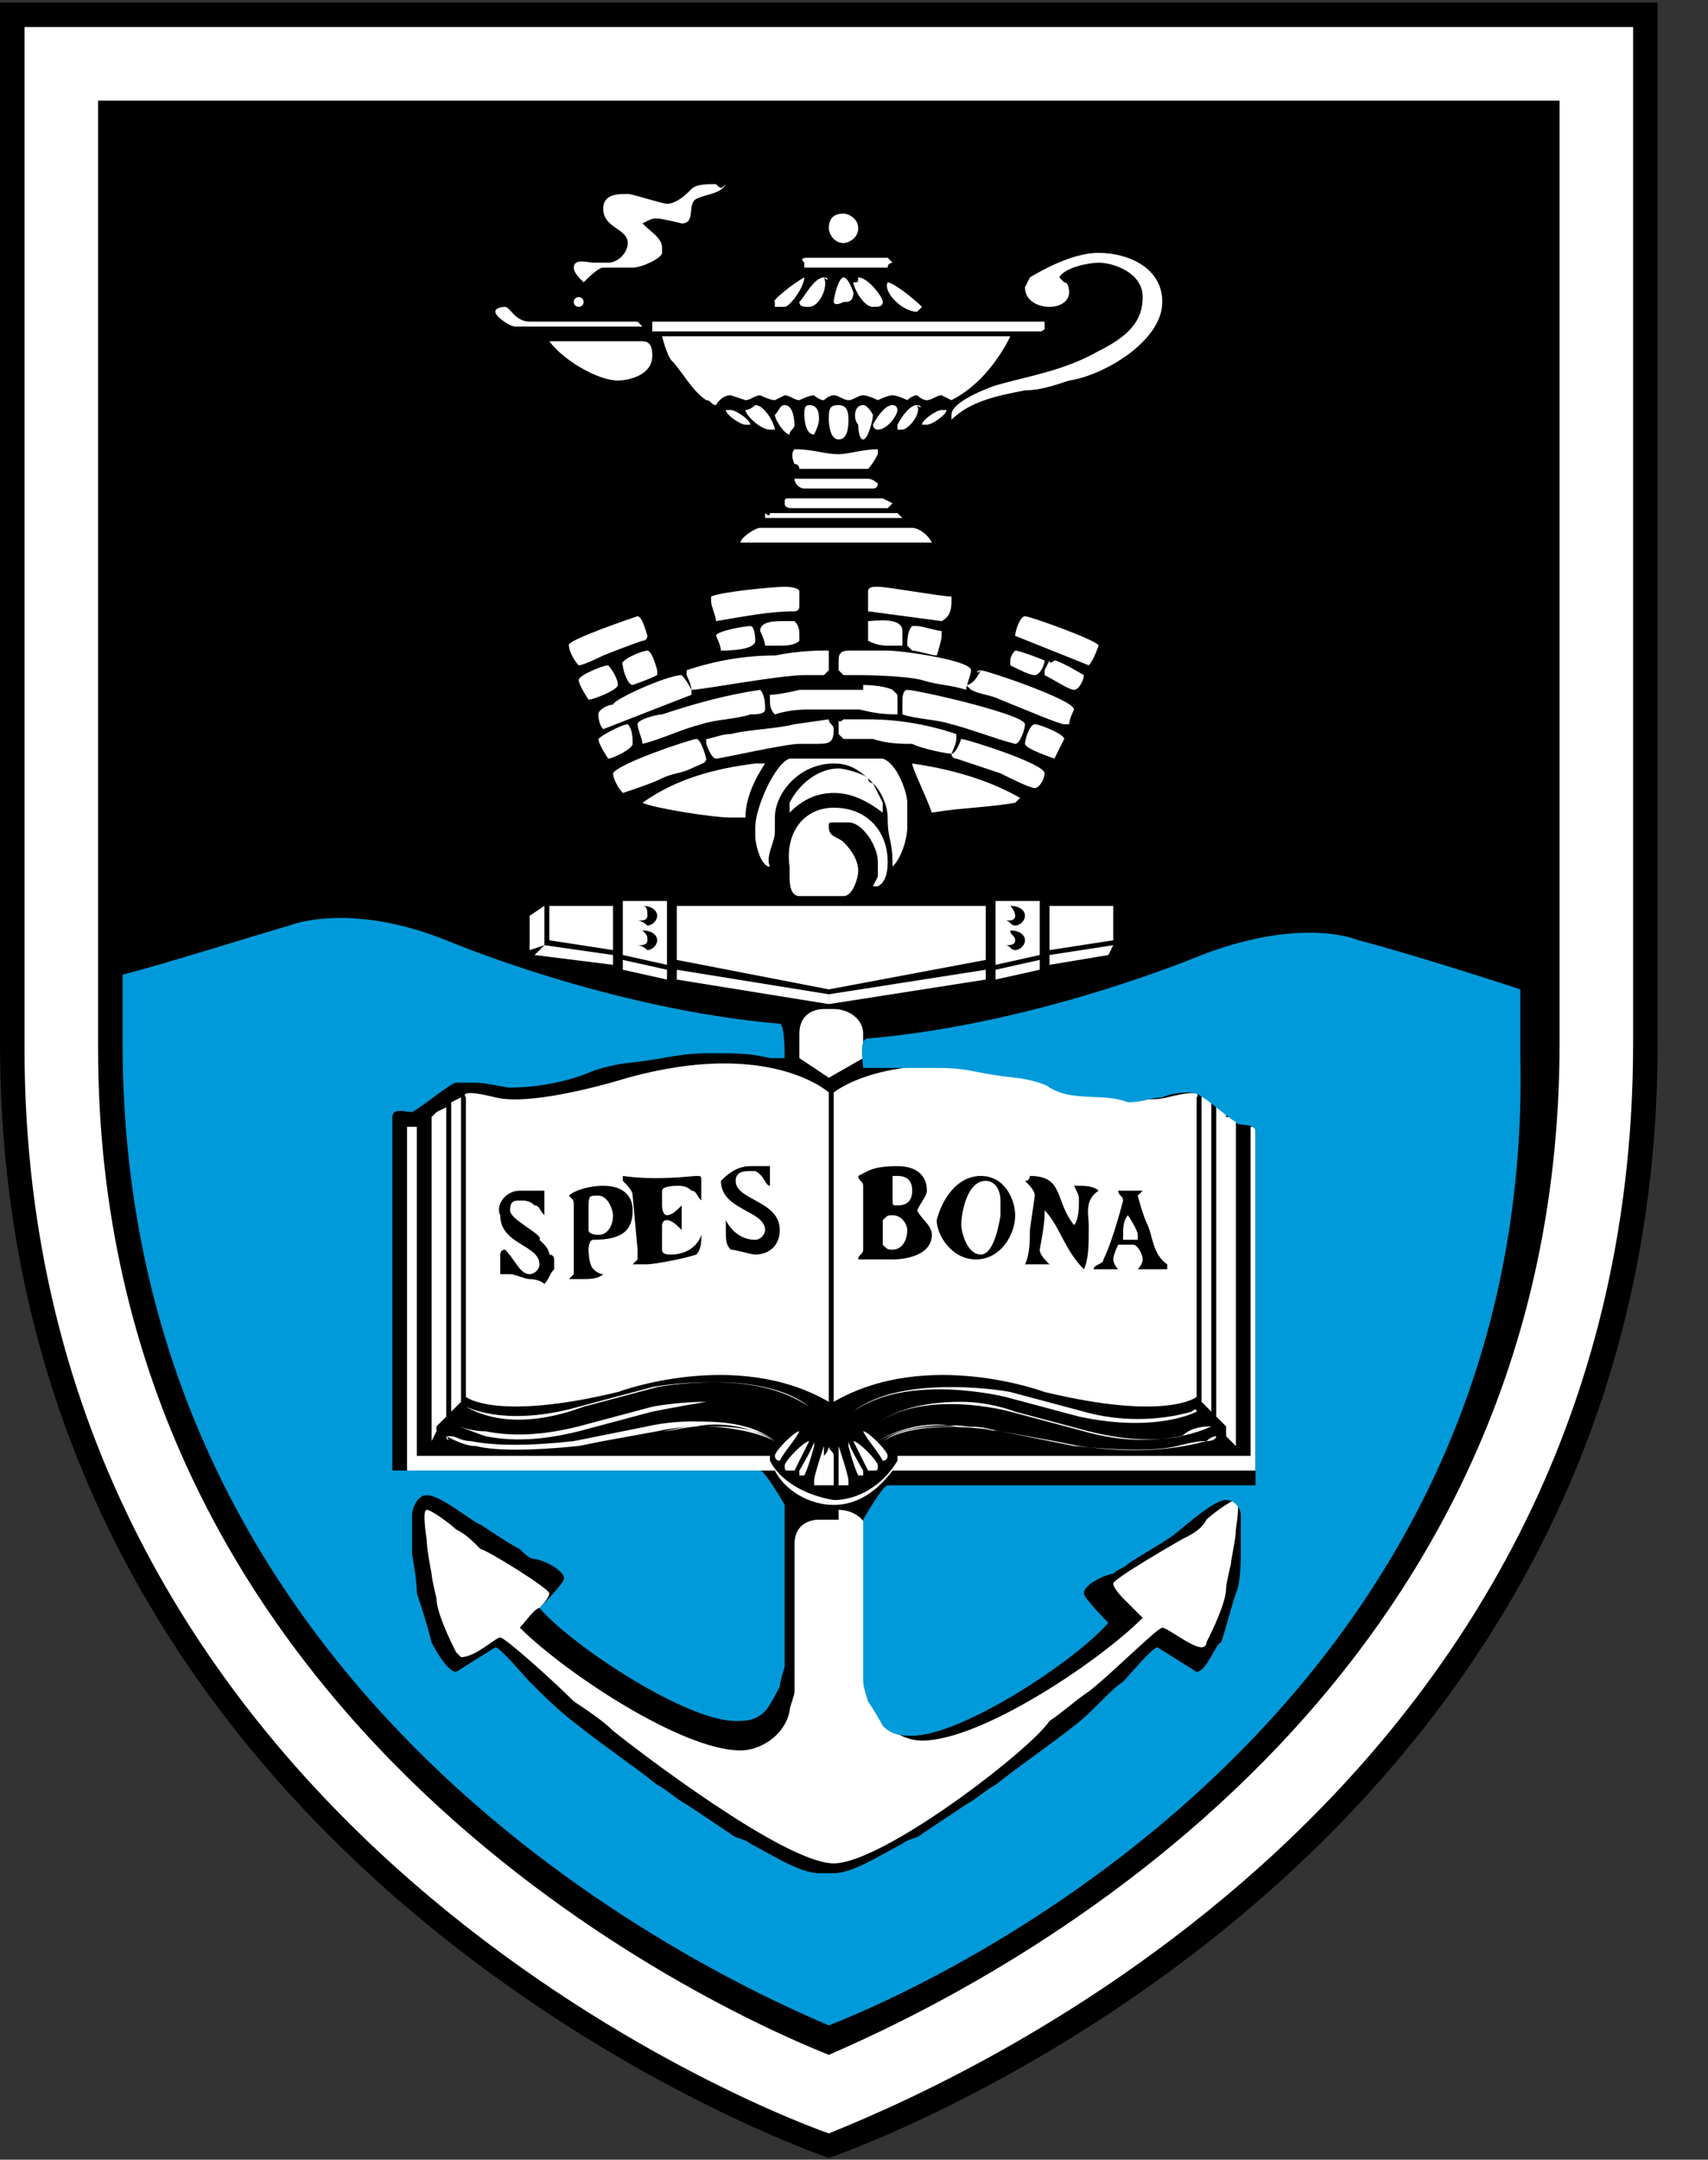 <svg width="352" height="445" xmlns="http://www.w3.org/2000/svg" xmlns:xlink="http://www.w3.org/1999/xlink" xml:space="preserve" overflow="hidden"><rect width="100%" height="100%" fill="#333333" stroke="none"/><defs><clipPath id="clip0"><rect x="0" y="0" width="352" height="445"/></clipPath></defs><g clip-path="url(#clip0)"><path d="M2999.79 310.288 2999.79 277.945 3002.82 277.945C3008.88 277.945 3012.93 278.956 3016.97 281.988 3020 285.02 3023.03 290.074 3023.03 294.117 3023.03 299.17 3021.01 303.213 3016.97 306.245 3013.94 309.277 3009.89 310.288 3002.82 310.288L2999.79 310.288ZM2989.68 318.374 3004.84 318.374C3012.93 318.374 3017.98 316.352 3023.03 312.309 3029.1 307.256 3032.13 300.181 3032.13 293.106 3032.13 277.945 3021.01 267.838 3003.83 267.838L2988.67 267.838 2988.67 318.374ZM2951.27 300.181 2936.11 300.181 2943.19 281.988 2951.27 300.181ZM2955.32 308.267 2959.36 318.374 2970.48 318.374 2948.24 267.838 2941.17 267.838 2918.93 318.374 2930.05 318.374 2935.1 308.267 2955.32 308.267ZM2892.65 318.374 2892.65 276.935 2904.78 276.935 2904.78 268.849 2871.43 268.849 2871.43 276.935 2882.55 276.935 2882.55 318.374 2892.65 318.374ZM2852.22 273.902C2848.18 269.86 2843.13 268.849 2837.06 268.849 2827.97 268.849 2820.89 274.913 2820.89 282.999 2820.89 290.074 2823.92 293.106 2834.03 296.138 2838.07 297.149 2840.1 298.159 2841.11 299.17 2843.13 300.181 2844.14 302.202 2844.14 304.224 2844.14 308.267 2841.11 311.299 2836.05 311.299 2831 311.299 2826.96 309.277 2824.93 304.224L2818.87 310.288C2823.92 316.352 2828.98 319.384 2837.06 319.384 2847.17 319.384 2855.26 312.309 2855.26 303.213 2855.26 295.127 2852.22 292.095 2840.1 288.052 2834.03 286.031 2832.01 284.01 2832.01 281.988 2832.01 278.956 2835.04 276.935 2839.08 276.935 2842.12 276.935 2844.14 277.945 2847.17 280.977L2852.22 273.902ZM2777.43 292.095 2777.43 277.945 2780.46 277.945C2787.54 277.945 2790.57 279.967 2790.57 285.02 2790.57 290.074 2787.54 292.095 2781.47 292.095L2777.43 292.095ZM2777.43 300.181 2783.5 300.181C2794.61 300.181 2800.68 294.117 2800.68 284.01 2800.68 279.967 2798.66 274.913 2795.62 271.881 2792.59 268.849 2788.55 267.838 2781.47 267.838L2766.31 267.838 2766.31 317.363 2776.42 317.363 2776.42 300.181ZM2728.92 300.181 2713.76 300.181 2720.83 281.988 2728.92 300.181ZM2732.96 308.267 2737 318.374 2748.12 318.374 2725.89 267.838 2718.81 267.838 2696.57 318.374 2707.69 318.374 2712.75 308.267 2732.96 308.267ZM2664.23 300.181 2649.07 300.181 2656.15 281.988 2664.23 300.181ZM2667.26 308.267 2671.31 318.374 2682.42 318.374 2660.19 267.838 2652.1 267.838 2629.87 318.374 2640.99 318.374 2646.04 308.267 2667.26 308.267ZM2583.38 290.074 2583.38 268.849 2573.27 268.849 2573.27 318.374 2583.38 318.374 2583.38 297.149 2584.39 296.138 2602.58 318.374 2615.72 318.374 2592.47 292.095 2614.71 268.849 2601.57 268.849 2583.38 290.074ZM2467.14 318.374 2477.25 318.374 2477.25 285.02 2508.58 319.384 2515.66 319.384 2515.66 268.849 2505.55 268.849 2505.55 302.202 2474.22 267.838 2467.14 267.838 2467.14 318.374ZM2429.75 300.181 2414.59 300.181 2421.66 281.988 2429.75 300.181ZM2432.78 308.267 2436.82 318.374 2447.94 318.374 2425.7 267.838 2417.62 267.838 2395.38 318.374 2406.5 318.374 2411.55 308.267 2432.78 308.267ZM2343.84 268.849 2332.72 268.849 2354.95 319.384 2360.01 319.384 2382.24 268.849 2371.13 268.849 2356.98 302.202 2343.84 268.849ZM2275.11 318.374 2275.11 276.935 2287.24 276.935 2287.24 268.849 2253.88 268.849 2253.88 276.935 2265 276.935 2265 318.374 2275.11 318.374ZM2233.67 268.849 2223.56 268.849 2223.56 318.374 2233.67 318.374 2233.67 268.849ZM2200.32 277.945 2200.32 269.86 2172.02 269.86 2172.02 319.384 2200.32 319.384 2200.32 311.299 2182.12 311.299 2182.12 298.159 2200.32 298.159 2200.32 290.074 2182.12 290.074 2182.12 278.956 2200.32 278.956ZM2139.67 318.374 2139.67 276.935 2151.8 276.935 2151.8 268.849 2118.45 268.849 2118.45 276.935 2129.57 276.935 2129.57 318.374 2139.67 318.374ZM2098.23 268.849 2088.13 268.849 2088.13 318.374 2098.23 318.374 2098.23 268.849ZM2064.88 273.902C2060.84 269.86 2055.78 268.849 2049.72 268.849 2040.62 268.849 2033.55 274.913 2033.55 282.999 2033.55 290.074 2036.58 293.106 2046.69 296.138 2050.73 297.149 2052.75 298.159 2053.76 299.17 2055.78 300.181 2056.79 302.202 2056.79 304.224 2056.79 308.267 2053.76 311.299 2048.71 311.299 2043.66 311.299 2039.61 309.277 2037.59 304.224L2031.53 310.288C2036.58 316.352 2041.63 319.384 2049.72 319.384 2059.83 319.384 2067.91 312.309 2067.91 303.213 2067.91 295.127 2064.88 292.095 2052.75 288.052 2046.69 286.031 2044.67 284.01 2044.67 281.988 2044.67 278.956 2047.7 276.935 2051.74 276.935 2054.77 276.935 2056.79 277.945 2059.83 280.977L2064.88 273.902ZM1986.05 292.095 1986.05 276.935 1989.08 276.935C1995.14 276.935 1999.18 279.967 1999.18 284.01 1999.18 289.063 1996.15 292.095 1989.08 292.095L1986.05 292.095ZM1997.16 298.159C2005.25 297.149 2009.29 292.095 2009.29 284.01 2009.29 274.913 2002.22 268.849 1991.1 268.849L1975.94 268.849 1975.94 318.374 1986.05 318.374 1986.05 298.159 1987.06 298.159 2001.21 318.374 2013.33 318.374 1997.16 298.159ZM1952.69 277.945 1952.69 269.86 1924.39 269.86 1924.39 319.384 1952.69 319.384 1952.69 311.299 1934.5 311.299 1934.5 298.159 1952.69 298.159 1952.69 290.074 1934.5 290.074 1934.5 278.956 1952.69 278.956ZM1865.77 268.849 1854.65 268.849 1876.89 319.384 1881.94 319.384 1904.18 268.849 1893.06 268.849 1878.91 302.202 1865.77 268.849ZM1836.46 268.849 1826.35 268.849 1826.35 318.374 1836.46 318.374 1836.46 268.849ZM1752.57 318.374 1762.68 318.374 1762.68 285.02 1794.01 319.384 1801.09 319.384 1801.09 268.849 1790.98 268.849 1790.98 302.202 1759.65 267.838 1752.57 267.838 1752.57 318.374ZM1694.96 268.849 1684.85 268.849 1684.85 299.17C1684.85 305.234 1685.86 309.277 1688.9 312.309 1692.94 316.352 1699 319.384 1706.08 319.384 1713.15 319.384 1719.22 316.352 1723.26 312.309 1726.29 309.277 1727.3 305.234 1727.3 299.17L1727.3 268.849 1717.2 268.849 1717.2 297.149C1717.2 302.202 1717.2 304.224 1715.17 306.245 1713.15 309.277 1710.12 311.299 1706.08 311.299 1702.04 311.299 1699 309.277 1696.98 306.245 1695.97 304.224 1694.96 302.202 1694.96 297.149L1694.96 268.849ZM1635.33 282.999C1629.26 282.999 1624.21 288.052 1624.21 293.106 1624.21 299.17 1629.26 303.213 1635.33 303.213 1641.39 303.213 1646.45 298.159 1646.45 293.106 1646.45 288.052 1641.39 282.999 1635.33 282.999ZM1569.63 300.181 1554.47 300.181 1561.55 281.988 1569.63 300.181ZM1572.66 308.267 1576.71 318.374 1587.83 318.374 1565.59 267.838 1557.5 267.838 1535.27 318.374 1546.39 318.374 1551.44 308.267 1572.66 308.267ZM1496.86 292.095 1496.86 277.945 1499.89 277.945C1506.97 277.945 1510 279.967 1510 285.02 1510 290.074 1506.97 292.095 1500.9 292.095L1496.86 292.095ZM1496.86 300.181 1502.93 300.181C1514.04 300.181 1520.11 294.117 1520.11 284.01 1520.11 279.967 1518.09 274.913 1515.05 271.881 1512.02 268.849 1507.98 267.838 1500.9 267.838L1485.74 267.838 1485.74 317.363 1495.85 317.363 1495.85 300.181ZM1449.36 300.181 1434.2 300.181 1441.27 281.988 1449.36 300.181ZM1452.39 308.267 1456.43 318.374 1467.55 318.374 1445.32 267.838 1437.23 267.838 1414.99 318.374 1426.11 318.374 1431.17 308.267 1452.39 308.267ZM1369.51 290.074 1369.51 268.849 1359.41 268.849 1359.41 318.374 1369.51 318.374 1369.51 297.149 1370.52 296.138 1388.72 318.374 1401.85 318.374 1378.61 292.095 1400.84 268.849 1387.7 268.849 1369.51 290.074ZM1336.16 277.945 1336.16 269.86 1307.86 269.86 1307.86 319.384 1336.16 319.384 1336.16 311.299 1317.97 311.299 1317.97 298.159 1336.16 298.159 1336.16 290.074 1317.97 290.074 1317.97 278.956 1336.16 278.956ZM1283.6 273.902C1279.56 269.86 1274.51 268.849 1268.44 268.849 1259.34 268.849 1252.27 274.913 1252.27 282.999 1252.27 290.074 1255.3 293.106 1265.41 296.138 1269.45 297.149 1271.47 298.159 1272.48 299.17 1274.51 300.181 1275.52 302.202 1275.52 304.224 1275.52 308.267 1272.48 311.299 1267.43 311.299 1262.38 311.299 1258.33 309.277 1256.31 304.224L1250.25 310.288C1255.3 316.352 1260.36 319.384 1268.44 319.384 1278.55 319.384 1286.63 312.309 1286.63 303.213 1286.63 295.127 1283.6 292.095 1271.47 288.052 1265.41 286.031 1263.39 284.01 1263.39 281.988 1263.39 278.956 1266.42 276.935 1270.46 276.935 1273.49 276.935 1275.52 277.945 1278.55 280.977L1283.6 273.902ZM1214.87 300.181 1199.71 300.181 1206.79 281.988 1214.87 300.181ZM1217.91 308.267 1221.95 318.374 1233.07 318.374 1210.83 267.838 1202.74 267.838 1180.51 318.374 1191.63 318.374 1196.68 308.267 1217.91 308.267ZM1140.08 296.138 1140.08 319.384 1150.19 319.384 1150.19 296.138 1168.38 268.849 1156.25 268.849 1145.13 286.031 1134.02 268.849 1121.89 268.849 1140.08 296.138ZM1071.35 268.849 1061.25 268.849 1061.25 318.374 1071.35 318.374 1071.35 268.849ZM1003.64 288.052 1003.64 268.849 993.528 268.849 993.528 318.374 1003.64 318.374 1003.64 296.138 1025.87 296.138 1025.87 318.374 1035.98 318.374 1035.98 268.849 1025.87 268.849 1025.87 288.052 1003.64 288.052ZM962.196 318.374 962.196 276.935 974.325 276.935 974.325 268.849 940.971 268.849 940.971 276.935 952.089 276.935 952.089 318.374 962.196 318.374ZM920.757 268.849 910.65 268.849 910.65 318.374 920.757 318.374 920.757 268.849ZM886.393 273.902C882.35 269.86 877.296 268.849 871.232 268.849 862.136 268.849 855.061 274.913 855.061 282.999 855.061 290.074 858.093 293.106 868.2 296.138 872.243 297.149 874.264 298.159 875.275 299.17 877.296 300.181 878.307 302.202 878.307 304.224 878.307 308.267 875.275 311.299 870.221 311.299 865.168 311.299 861.125 309.277 859.104 304.224L853.039 310.288C858.093 316.352 863.146 319.384 871.232 319.384 881.339 319.384 889.425 312.309 889.425 303.213 889.425 295.127 886.393 292.095 874.264 288.052 868.2 286.031 866.178 284.01 866.178 281.988 866.178 278.956 869.211 276.935 873.253 276.935 876.286 276.935 878.307 277.945 881.339 280.977L886.393 273.902ZM832.825 277.945 832.825 269.86 804.525 269.86 804.525 319.384 832.825 319.384 832.825 311.299 814.632 311.299 814.632 298.159 832.825 298.159 832.825 290.074 814.632 290.074 814.632 278.956 832.825 278.956ZM745.904 268.849 734.786 268.849 757.022 319.384 762.075 319.384 784.311 268.849 773.193 268.849 759.043 302.202 745.904 268.849ZM716.593 268.849 706.486 268.849 706.486 318.374 716.593 318.374 716.593 268.849ZM632.704 318.374 642.812 318.374 642.812 285.02 674.144 319.384 681.219 319.384 681.219 268.849 671.112 268.849 671.112 302.202 639.779 267.838 632.704 267.838 632.704 318.374ZM575.094 268.849 564.987 268.849 564.987 299.17C564.987 305.234 565.998 309.277 569.03 312.309 573.073 316.352 579.137 319.384 586.212 319.384 593.287 319.384 599.351 316.352 603.394 312.309 606.426 309.277 607.437 305.234 607.437 299.17L607.437 268.849 597.33 268.849 597.33 297.149C597.33 302.202 597.33 304.224 595.308 306.245 593.287 309.277 590.255 311.299 586.212 311.299 582.169 311.299 579.137 309.277 577.115 306.245 576.105 304.224 575.094 302.202 575.094 297.149L575.094 268.849ZM518.494 296.138 518.494 319.384 528.601 319.384 528.601 296.138 546.794 268.849 534.666 268.849 523.548 286.031 512.43 268.849 500.301 268.849 518.494 296.138ZM482.109 268.849 472.002 268.849 472.002 318.374 482.109 318.374 482.109 268.849Z" fill="#FFFFFF" transform="matrix(1 0 0 1.001 0 0.506)"/><path d="M2919.94 202.142 2943.19 202.142 2943.19 120.274 3015.96 204.163 3032.13 204.163 3032.13 81.868 3008.88 81.868 3008.88 162.724 2936.11 78.835 2919.94 78.835 2919.94 202.142ZM2744.08 81.868 2719.82 81.868 2762.27 204.163 2778.44 204.163 2806.74 125.328 2833.02 204.163 2849.19 204.163 2893.66 81.868 2869.41 81.868 2841.11 163.735 2812.81 80.857 2799.67 80.857 2770.36 163.735 2744.08 81.868ZM2635.93 100.06C2658.17 100.06 2675.35 118.253 2675.35 141.499 2675.35 164.746 2657.16 182.939 2635.93 182.939 2613.7 182.939 2596.51 164.746 2596.51 141.499 2595.5 119.264 2613.7 100.06 2635.93 100.06ZM2635.93 78.835C2600.56 78.835 2572.26 106.125 2572.26 141.499 2572.26 176.874 2599.55 204.163 2635.93 204.163 2671.31 204.163 2699.61 176.874 2699.61 141.499 2699.61 106.125 2671.31 78.835 2635.93 78.835ZM2523.74 202.142 2523.74 102.082 2551.03 102.082 2551.03 81.868 2474.22 81.868 2474.22 102.082 2500.5 102.082 2500.5 202.142 2523.74 202.142ZM2379.21 102.082 2379.21 81.868 2313.52 81.868 2313.52 202.142 2379.21 202.142 2379.21 181.928 2336.76 181.928 2336.76 149.585 2378.2 149.585 2378.2 129.371 2336.76 129.371 2336.76 103.092 2379.21 103.092ZM2228.62 137.457 2228.62 102.082 2236.7 102.082C2252.87 102.082 2259.95 107.135 2259.95 119.264 2259.95 131.392 2252.87 136.446 2237.71 136.446L2228.62 136.446ZM2228.62 157.671 2243.78 157.671C2269.04 157.671 2284.2 143.521 2284.2 119.264 2284.2 108.146 2280.16 98.039 2272.08 90.964 2265 83.889 2255.9 81.868 2240.74 81.868L2205.37 81.868 2205.37 202.142 2228.62 202.142 2228.62 157.671ZM2136.64 157.671 2102.28 157.671 2119.46 114.21 2136.64 157.671ZM2143.72 176.874 2153.82 202.142 2179.09 202.142 2128.56 78.835 2111.37 78.835 2058.82 202.142 2083.07 202.142 2094.19 176.874 2143.72 176.874ZM2038.6 85.91C2028.49 80.857 2020.41 78.835 2010.3 78.835 1974.93 78.835 1946.63 107.135 1946.63 141.499 1946.63 176.874 1973.92 204.163 2009.29 204.163 2019.4 204.163 2027.48 202.142 2038.6 197.088L2038.6 169.799C2029.51 178.896 2021.42 182.939 2010.3 182.939 1987.06 182.939 1969.87 165.756 1969.87 141.499 1969.87 118.253 1987.06 100.06 2009.29 100.06 2020.41 100.06 2028.49 104.103 2038.6 113.2L2038.6 85.91ZM1841.51 102.082 1841.51 81.868 1778.85 81.868 1778.85 202.142 1802.1 202.142 1802.1 149.585 1839.49 149.585 1839.49 129.371 1802.1 129.371 1802.1 103.092 1841.51 103.092ZM1680.81 100.06C1703.05 100.06 1720.23 118.253 1720.23 141.499 1720.23 164.746 1702.04 182.939 1680.81 182.939 1658.58 182.939 1641.39 164.746 1641.39 141.499 1640.38 119.264 1658.58 100.06 1680.81 100.06ZM1680.81 78.835C1645.44 78.835 1617.14 106.125 1617.14 141.499 1617.14 176.874 1644.43 204.163 1680.81 204.163 1716.19 204.163 1744.49 176.874 1744.49 141.499 1744.49 106.125 1716.19 78.835 1680.81 78.835ZM1457.44 146.553 1457.44 202.142 1480.69 202.142 1480.69 146.553 1522.13 81.868 1494.84 81.868 1469.57 123.307 1444.3 81.868 1417.02 81.868 1457.44 146.553ZM1376.59 202.142 1376.59 102.082 1403.88 102.082 1403.88 81.868 1327.06 81.868 1327.06 102.082 1353.34 102.082 1353.34 202.142 1376.59 202.142ZM1298.76 81.868 1275.52 81.868 1275.52 202.142 1298.76 202.142 1298.76 81.868ZM1239.13 92.985C1229.02 83.889 1216.89 79.846 1203.76 79.846 1182.53 79.846 1166.36 95.007 1166.36 114.21 1166.36 130.382 1173.43 139.478 1195.67 147.564 1204.77 150.596 1209.82 152.617 1211.84 154.639 1216.89 157.671 1218.92 161.714 1218.92 166.767 1218.92 176.874 1210.83 183.949 1200.72 183.949 1189.61 183.949 1180.51 177.885 1175.46 167.778L1160.3 181.928C1171.41 198.099 1183.54 205.174 1201.73 205.174 1225.99 205.174 1243.17 189.003 1243.17 165.756 1243.17 146.553 1235.09 138.467 1208.81 128.36 1194.66 123.307 1190.62 119.264 1190.62 113.2 1190.62 106.125 1197.69 100.06 1207.8 100.06 1214.87 100.06 1220.94 103.092 1227 110.167L1239.13 92.985ZM1076.41 137.457 1076.41 101.071 1083.48 101.071C1097.63 101.071 1105.72 107.135 1105.72 119.264 1105.72 131.392 1097.63 137.457 1083.48 137.457L1076.41 137.457ZM1102.68 151.607C1119.87 147.564 1129.97 135.435 1129.97 117.242 1129.97 95.007 1114.81 81.868 1087.52 81.868L1053.16 81.868 1053.16 202.142 1076.41 202.142 1076.41 153.628 1079.44 153.628 1111.78 202.142 1140.08 202.142 1102.68 151.607ZM1017.78 102.082 1017.78 81.868 952.089 81.868 952.089 202.142 1017.78 202.142 1017.78 181.928 975.335 181.928 975.335 149.585 1016.77 149.585 1016.77 129.371 975.335 129.371 975.335 103.092 1017.78 103.092ZM835.857 81.868 810.589 81.868 861.125 205.174 873.253 205.174 924.8 81.868 899.532 81.868 867.189 162.724 835.857 81.868ZM784.311 81.868 761.065 81.868 761.065 202.142 784.311 202.142 784.311 81.868ZM609.458 202.142 632.704 202.142 632.704 120.274 705.476 204.163 721.647 204.163 721.647 81.868 698.401 81.868 698.401 162.724 625.63 78.835 609.458 78.835 609.458 202.142ZM496.259 81.868 473.012 81.868 473.012 155.649C473.012 169.799 476.044 179.906 482.109 187.992 490.194 199.11 505.355 205.174 521.526 205.174 537.698 205.174 552.858 199.11 560.944 187.992 567.008 179.906 570.04 169.799 570.04 155.649L570.04 81.868 545.783 81.868 545.783 150.596C545.783 162.724 544.773 166.767 541.741 171.821 537.698 178.896 529.612 182.939 520.516 182.939 511.419 182.939 503.334 178.896 499.291 171.821 496.259 166.767 495.248 162.724 495.248 150.596L495.248 81.868Z" fill="#FFFFFF" transform="matrix(1 0 0 1.001 0 0.506)"/><path d="M0 0 341.62 0C341.62 0 341.62 130.382 341.62 214.271 341.62 386.091 170.81 443.702 170.81 443.702 170.81 443.702 0 386.091 0 214.271 0 130.382 0 0 0 0Z" transform="matrix(1 0 0 1.001 0 0.506)"/><path d="M336.566 5.054 336.566 214.271C336.566 372.952 187.992 431.573 170.81 438.648 153.628 432.584 5.054 372.952 5.054 215.281L5.054 5.054 336.566 5.054Z" fill="#FFFFFF" transform="matrix(1 0 0 1.001 0 0.506)"/><path d="M321.406 214.271C321.406 351.727 201.131 409.338 170.81 422.477 140.489 410.348 20.214 351.727 20.214 215.281L20.214 20.214 321.406 20.214 321.406 214.271Z" transform="matrix(1 0 0 1.001 0 0.506)"/><path d="M170.81 416.413C137.457 402.263 25.268 345.663 25.268 214.271L25.268 25.268 316.352 25.268 316.352 214.271C316.352 345.663 204.163 403.273 170.81 416.413Z" transform="matrix(1 0 0 1.001 0 0.506)"/><path d="M171.821 165.756C178.896 165.756 182.939 170.81 182.939 176.874 182.939 177.885 182.939 180.917 180.917 181.928L179.906 181.928C179.906 181.928 179.906 181.928 179.906 181.928 179.906 181.928 180.917 179.906 180.917 179.906 180.917 178.896 180.917 177.885 180.917 176.874 180.917 173.842 177.885 168.789 174.853 168.789L171.821 168.789C170.81 168.789 170.81 168.789 170.81 169.799 170.81 171.821 172.831 171.821 173.842 172.831 175.864 174.853 176.874 176.874 176.874 178.896 176.874 179.906 175.864 183.949 173.842 183.949L164.746 183.949C162.724 183.949 162.724 180.917 162.724 179.906 162.724 179.906 162.724 178.896 162.724 177.885 161.714 170.81 165.756 165.756 171.821 165.756Z" fill="#FFFFFF" transform="matrix(1 0 0 1.001 0 0.506)"/><path d="M172.831 157.671C173.842 157.671 177.885 158.681 178.896 159.692 178.896 160.703 179.906 160.703 179.906 160.703 179.906 160.703 181.928 164.746 181.928 164.746L181.928 166.767C177.885 163.735 174.853 162.724 171.821 162.724 168.789 162.724 165.756 163.735 162.724 166.767 162.724 166.767 162.724 166.767 162.724 165.756 162.724 165.756 162.724 164.746 162.724 164.746 164.746 160.703 168.789 157.671 172.831 157.671Z" fill="#FFFFFF" transform="matrix(1 0 0 1.001 0 0.506)"/><path d="M187.992 156.66C195.067 157.671 203.153 159.692 210.228 163.735 210.228 163.735 209.217 164.746 209.217 164.746 203.153 165.756 198.099 165.756 192.035 166.767 191.024 163.735 187.992 157.671 187.992 156.66 187.992 156.66 187.992 156.66 187.992 156.66Z" fill="#FFFFFF" transform="matrix(1 0 0 1.001 0 0.506)"/><path d="M155.649 156.66 157.671 156.66C155.649 159.692 153.628 163.735 153.628 167.778L150.596 167.778C146.553 167.778 134.424 165.756 132.403 164.746 139.478 159.692 147.564 157.671 155.649 156.66Z" fill="#FFFFFF" transform="matrix(1 0 0 1.001 0 0.506)"/><path d="M178.896 155.649C179.906 155.649 180.917 155.649 181.928 155.649 184.96 156.66 186.981 162.724 186.981 164.746 186.981 164.746 186.981 165.756 186.981 166.767 186.981 166.767 186.981 166.767 186.981 169.799 186.981 171.821 185.971 175.864 183.949 177.885 183.949 171.821 182.939 172.831 182.939 167.778 182.939 165.756 181.928 162.724 179.906 160.703 176.874 157.671 174.853 156.66 171.821 156.66 164.746 156.66 159.692 162.724 159.692 167.778 159.692 167.778 159.692 168.789 159.692 168.789 159.692 169.799 159.692 170.81 159.692 170.81 159.692 172.831 157.671 175.864 158.681 177.885 156.66 177.885 155.649 172.831 155.649 171.821 155.649 171.821 155.649 170.81 155.649 169.799 155.649 165.756 159.692 156.66 162.724 155.649L178.896 155.649Z" fill="#FFFFFF" transform="matrix(1 0 0 1.001 0 0.506)"/><path d="M143.521 151.607C144.532 151.607 145.542 155.649 145.542 155.649 145.542 156.66 144.532 156.66 142.51 157.671 140.489 158.681 138.467 158.681 136.446 159.692 134.424 160.703 131.392 161.714 128.36 162.724 127.349 161.714 126.339 159.692 126.339 158.681 127.349 156.66 142.51 151.607 143.521 151.607Z" fill="#FFFFFF" transform="matrix(1 0 0 1.001 0 0.506)"/><path d="M198.099 151.607C199.11 151.607 215.281 156.66 215.281 158.681 215.281 159.692 214.271 161.714 213.26 161.714 212.249 161.714 208.206 159.692 206.185 158.681 203.153 157.671 200.121 156.66 197.088 155.649 196.078 155.649 196.078 154.639 196.078 154.639 197.088 154.639 198.099 151.607 198.099 151.607Z" fill="#FFFFFF" transform="matrix(1 0 0 1.001 0 0.506)"/><path d="M129.371 148.574C130.382 149.585 130.382 151.607 130.382 152.617 130.382 153.628 126.339 155.649 125.328 155.649 125.328 155.649 123.307 152.617 123.307 151.607 124.317 150.596 128.36 148.574 129.371 148.574Z" fill="#FFFFFF" transform="matrix(1 0 0 1.001 0 0.506)"/><path d="M213.26 148.574C214.271 148.574 219.324 150.596 219.324 151.607 219.324 151.607 218.313 153.628 217.303 155.649 217.303 155.649 211.238 153.628 211.238 152.617 211.238 151.607 212.249 148.574 213.26 148.574Z" fill="#FFFFFF" transform="matrix(1 0 0 1.001 0 0.506)"/><path d="M173.842 147.564C173.842 147.564 174.853 147.564 178.896 147.564 184.96 147.564 191.024 148.574 197.088 150.596L197.088 151.607C197.088 152.617 196.078 154.639 196.078 154.639 195.067 154.639 190.013 153.628 187.992 152.617 185.971 152.617 182.939 152.617 179.906 151.607L173.842 151.607C173.842 151.607 173.842 151.607 172.831 150.596L172.831 147.564C172.831 148.574 173.842 147.564 173.842 147.564Z" fill="#FFFFFF" transform="matrix(1 0 0 1.001 0 0.506)"/><path d="M170.81 147.564C170.81 148.574 171.821 148.574 171.821 149.585 171.821 152.617 170.81 152.617 167.778 152.617L164.746 152.617C161.714 152.617 148.574 155.649 147.564 155.649 146.553 155.649 145.542 152.617 145.542 152.617 145.542 152.617 145.542 151.607 145.542 151.607 146.553 151.607 148.574 150.596 150.596 150.596 154.639 149.585 159.692 149.585 163.735 148.574L170.81 147.564Z" fill="#FFFFFF" transform="matrix(1 0 0 1.001 0 0.506)"/><path d="M186.981 141.499C189.003 141.499 211.238 146.553 211.238 148.574 211.238 149.585 210.228 152.617 209.217 152.617 205.174 151.607 200.121 149.585 196.078 148.574 193.046 147.564 189.003 147.564 185.971 146.553 185.971 144.532 185.971 144.532 185.971 143.521 185.971 143.521 185.971 141.499 186.981 141.499Z" fill="#FFFFFF" transform="matrix(1 0 0 1.001 0 0.506)"/><path d="M156.66 141.499C157.671 142.51 157.671 144.532 157.671 145.542 157.671 146.553 155.649 146.553 154.639 146.553 151.607 147.564 147.564 147.564 144.532 148.574 140.489 149.585 136.446 151.607 132.403 152.617 132.403 151.607 131.392 149.585 131.392 148.574 131.392 147.564 135.435 146.553 136.446 146.553 142.51 144.532 149.585 142.51 156.66 141.499Z" fill="#FFFFFF" transform="matrix(1 0 0 1.001 0 0.506)"/><path d="M177.885 140.489C177.885 140.489 181.928 140.489 183.949 141.499 183.949 141.499 184.96 142.51 184.96 142.51 184.96 142.51 184.96 143.521 184.96 144.532 184.96 144.532 184.96 145.542 184.96 146.553 179.906 146.553 177.885 145.542 176.874 145.542L166.767 145.542C165.756 145.542 162.724 145.542 159.692 146.553 158.681 145.542 158.681 144.532 158.681 143.521 158.681 143.521 158.681 142.51 158.681 142.51 160.703 142.51 164.746 141.499 164.746 141.499L177.885 141.499Z" fill="#FFFFFF" transform="matrix(1 0 0 1.001 0 0.506)"/><path d="M140.489 138.467C140.489 138.467 140.489 138.467 140.489 138.467 141.499 139.478 142.51 141.499 142.51 141.499L142.51 142.51 124.317 149.585C123.307 148.574 123.307 146.553 123.307 146.553 123.307 145.542 125.328 144.532 126.339 144.532 126.339 143.521 137.457 138.467 140.489 138.467Z" fill="#FFFFFF" transform="matrix(1 0 0 1.001 0 0.506)"/><path d="M202.142 137.457C203.153 137.457 221.345 143.521 221.345 145.542 221.345 145.542 220.335 147.564 220.335 148.574 220.335 148.574 220.335 148.574 219.324 148.574 218.313 148.574 211.238 145.542 206.185 143.521 204.163 142.51 202.142 142.51 200.121 141.499 200.121 141.499 199.11 140.489 199.11 140.489 200.121 140.489 201.131 139.478 202.142 137.457 201.131 138.467 201.131 137.457 202.142 137.457Z" fill="#FFFFFF" transform="matrix(1 0 0 1.001 0 0.506)"/><path d="M125.328 136.446C125.328 136.446 125.328 136.446 125.328 136.446 126.339 137.457 127.349 139.478 127.349 140.489 127.349 141.499 122.296 143.521 121.285 143.521 121.285 143.521 119.264 140.489 119.264 139.478 119.264 138.467 124.317 136.446 125.328 136.446Z" fill="#FFFFFF" transform="matrix(1 0 0 1.001 0 0.506)"/><path d="M217.303 135.435C218.313 135.435 223.367 138.467 223.367 138.467 223.367 139.478 222.356 141.499 221.345 141.499 220.335 141.499 217.303 139.478 215.281 138.467 215.281 138.467 215.281 138.467 215.281 137.457 215.281 137.457 216.292 135.435 216.292 135.435 216.292 136.446 217.303 135.435 217.303 135.435Z" fill="#FFFFFF" transform="matrix(1 0 0 1.001 0 0.506)"/><path d="M175.864 133.414C176.874 133.414 178.896 133.414 182.939 133.414 185.971 133.414 200.121 135.435 200.121 137.457 200.121 138.467 199.11 140.489 199.11 141.499 196.078 140.489 193.046 140.489 190.013 139.478 185.971 138.467 176.874 138.467 176.874 138.467L173.842 138.467C173.842 138.467 172.831 137.457 172.831 137.457 172.831 137.457 172.831 137.457 172.831 135.435 172.831 133.414 173.842 133.414 175.864 133.414Z" fill="#FFFFFF" transform="matrix(1 0 0 1.001 0 0.506)"/><path d="M169.799 133.414C170.81 133.414 170.81 133.414 170.81 133.414 170.81 133.414 170.81 134.424 170.81 137.457 170.81 137.457 170.81 137.457 169.799 138.467L165.756 138.467C160.703 138.467 144.532 141.499 142.51 141.499 142.51 140.489 141.499 138.467 141.499 138.467L141.499 137.457C147.564 135.435 153.628 134.424 159.692 134.424 164.746 133.414 168.789 133.414 169.799 133.414Z" fill="#FFFFFF" transform="matrix(1 0 0 1.001 0 0.506)"/><path d="M209.217 133.414 209.217 133.414C210.228 133.414 215.281 135.435 215.281 135.435 215.281 136.446 214.271 138.467 213.26 138.467 212.249 138.467 210.228 137.457 208.206 136.446 208.206 136.446 208.206 135.435 208.206 135.435 208.206 135.435 208.206 134.424 209.217 133.414Z" fill="#FFFFFF" transform="matrix(1 0 0 1.001 0 0.506)"/><path d="M133.414 133.414C134.424 133.414 135.435 137.457 135.435 137.457 135.435 137.457 135.435 138.467 135.435 138.467 133.414 139.478 130.382 140.489 130.382 140.489 129.371 140.489 128.36 137.457 128.36 136.446 127.349 135.435 132.403 133.414 133.414 133.414Z" fill="#FFFFFF" transform="matrix(1 0 0 1.001 0 0.506)"/><path d="M187.992 128.36 189.003 128.36C190.013 128.36 193.046 129.371 194.056 129.371 194.056 129.371 194.056 129.371 194.056 130.382 194.056 131.392 193.046 134.424 193.046 134.424 192.035 134.424 189.003 133.414 187.992 133.414 187.992 133.414 186.981 132.403 186.981 132.403 186.981 131.392 186.981 129.371 187.992 128.36Z" fill="#FFFFFF" transform="matrix(1 0 0 1.001 0 0.506)"/><path d="M154.639 128.36C155.649 128.36 155.649 131.392 155.649 131.392 155.649 133.414 149.585 133.414 148.574 133.414 148.574 132.403 147.564 130.382 147.564 130.382 147.564 129.371 153.628 128.36 154.639 128.36Z" fill="#FFFFFF" transform="matrix(1 0 0 1.001 0 0.506)"/><path d="M178.896 127.349C179.906 127.349 185.971 126.339 185.971 129.371 185.971 129.371 185.971 131.392 185.971 132.403 185.971 132.403 184.96 132.403 183.949 132.403 181.928 132.403 180.917 132.403 178.896 131.392 178.896 131.392 178.896 130.382 178.896 130.382 178.896 129.371 178.896 128.36 178.896 127.349Z" fill="#FFFFFF" transform="matrix(1 0 0 1.001 0 0.506)"/><path d="M161.714 127.349 163.735 127.349C164.746 128.36 164.746 129.371 164.746 130.382 164.746 130.382 164.746 131.392 164.746 131.392 163.735 132.403 161.714 132.403 160.703 132.403L157.671 132.403C157.671 131.392 156.66 129.371 156.66 129.371 156.66 127.349 159.692 127.349 161.714 127.349Z" fill="#FFFFFF" transform="matrix(1 0 0 1.001 0 0.506)"/><path d="M211.238 126.339C212.249 126.339 226.399 131.392 226.399 132.403 226.399 132.403 225.388 135.435 224.378 136.446 219.324 134.424 214.271 132.403 209.217 130.382 209.217 130.382 209.217 130.382 209.217 130.382 209.217 129.371 210.228 126.339 211.238 126.339Z" fill="#FFFFFF" transform="matrix(1 0 0 1.001 0 0.506)"/><path d="M131.392 126.339C132.403 126.339 133.414 130.382 133.414 130.382 133.414 130.382 133.414 131.392 132.403 131.392 129.371 132.403 124.317 134.424 124.317 134.424 124.317 134.424 120.274 136.446 119.264 136.446 118.253 135.435 117.242 133.414 117.242 132.403 116.232 131.392 131.392 126.339 131.392 126.339Z" fill="#FFFFFF" transform="matrix(1 0 0 1.001 0 0.506)"/><path d="M180.917 120.274C182.939 120.274 194.056 122.296 196.078 122.296 196.078 122.296 196.078 122.296 196.078 123.307 196.078 124.317 196.078 126.339 194.056 127.349L178.896 125.328C178.896 123.307 178.896 122.296 178.896 121.285 178.896 120.274 179.906 120.274 180.917 120.274Z" fill="#FFFFFF" transform="matrix(1 0 0 1.001 0 0.506)"/><path d="M161.714 120.274C161.714 120.274 164.746 120.274 164.746 121.285 164.746 121.285 164.746 123.307 164.746 124.317 164.746 124.317 164.746 125.328 163.735 125.328 158.681 125.328 153.628 126.339 147.564 127.349 147.564 126.339 146.553 124.317 146.553 123.307 146.553 123.307 146.553 122.296 146.553 122.296 148.574 121.285 159.692 120.274 161.714 120.274Z" fill="#FFFFFF" transform="matrix(1 0 0 1.001 0 0.506)"/><path d="M156.66 108.146 187.992 108.146C189.003 108.146 191.024 109.157 192.035 111.178L192.035 111.178 152.617 111.178C152.617 110.167 155.649 108.146 156.66 108.146Z" fill="#FFFFFF" transform="matrix(1 0 0 1.001 0 0.506)"/><path d="M158.681 105.114 184.96 105.114C184.96 105.114 185.971 106.125 185.971 106.125 185.971 106.125 184.96 106.125 184.96 106.125L157.671 106.125C157.671 106.125 157.671 106.125 157.671 105.114 157.671 105.114 158.681 106.125 158.681 105.114Z" fill="#FFFFFF" transform="matrix(1 0 0 1.001 0 0.506)"/><path d="M162.724 102.082 181.928 102.082C181.928 102.082 183.949 103.092 183.949 103.092 183.949 103.092 182.939 104.103 182.939 104.103L163.735 104.103C162.724 104.103 161.714 104.103 161.714 103.092 161.714 102.082 161.714 102.082 162.724 102.082Z" fill="#FFFFFF" transform="matrix(1 0 0 1.001 0 0.506)"/><path d="M166.767 98.039 178.896 98.039C179.906 98.039 180.917 99.05 180.917 99.05 180.917 99.05 180.917 100.06 179.906 100.06L165.756 100.06C164.746 100.06 163.735 99.05 163.735 98.039 163.735 98.039 165.756 98.039 166.767 98.039Z" fill="#FFFFFF" transform="matrix(1 0 0 1.001 0 0.506)"/><path d="M163.735 91.975C167.778 91.975 169.799 92.985 172.831 92.985 174.853 92.985 177.885 91.975 180.917 91.975L180.917 92.985C180.917 92.985 179.906 95.007 178.896 96.017 177.885 96.017 176.874 96.017 175.864 96.017L164.746 96.017C164.746 96.017 164.746 95.007 163.735 95.007 163.735 95.007 162.724 92.985 163.735 91.975L163.735 91.975Z" fill="#FFFFFF" transform="matrix(1 0 0 1.001 0 0.506)"/><path d="M150.596 83.889C151.607 83.889 154.639 85.91 154.639 86.921L153.628 86.921C152.617 86.921 149.585 84.9 149.585 83.889 149.585 83.889 150.596 83.889 150.596 83.889Z" fill="#FFFFFF" transform="matrix(1 0 0 1.001 0 0.506)"/><path d="M155.649 82.878C157.671 82.878 159.692 86.921 159.692 87.932 159.692 87.932 159.692 87.932 158.681 87.932 156.66 87.932 153.628 84.9 153.628 83.889 154.639 83.889 155.649 82.878 155.649 82.878Z" fill="#FFFFFF" transform="matrix(1 0 0 1.001 0 0.506)"/><path d="M161.714 82.878C163.735 82.878 163.735 86.921 163.735 86.921 163.735 87.932 162.724 87.932 162.724 88.942 161.714 88.942 159.692 85.91 159.692 84.9 160.703 83.889 160.703 82.878 161.714 82.878Z" fill="#FFFFFF" transform="matrix(1 0 0 1.001 0 0.506)"/><path d="M189.003 82.878C190.013 82.878 190.013 83.889 189.003 82.878 190.013 84.9 186.981 87.932 185.971 87.932L184.96 87.932C184.96 87.932 184.96 87.932 184.96 86.921 184.96 86.921 186.981 82.878 189.003 82.878Z" fill="#FFFFFF" transform="matrix(1 0 0 1.001 0 0.506)"/><path d="M183.949 82.878C184.96 82.878 184.96 83.889 184.96 83.889 184.96 84.9 182.939 87.932 180.917 87.932 179.906 87.932 179.906 86.921 179.906 86.921 179.906 86.921 181.928 82.878 183.949 82.878Z" fill="#FFFFFF" transform="matrix(1 0 0 1.001 0 0.506)"/><path d="M177.885 82.878C178.896 82.878 179.906 84.9 179.906 84.9 179.906 85.91 178.896 89.953 177.885 89.953 176.874 89.953 176.874 86.921 176.874 86.921 175.864 85.91 175.864 82.878 177.885 82.878Z" fill="#FFFFFF" transform="matrix(1 0 0 1.001 0 0.506)"/><path d="M172.831 82.878C174.853 82.878 174.853 84.9 174.853 85.91 174.853 86.921 174.853 89.953 172.831 89.953 170.81 89.953 170.81 85.91 170.81 85.91 170.81 83.889 170.81 82.878 172.831 82.878Z" fill="#FFFFFF" transform="matrix(1 0 0 1.001 0 0.506)"/><path d="M166.767 82.878C168.789 82.878 168.789 84.9 168.789 85.91 168.789 86.921 167.778 88.942 167.778 88.942 165.756 88.942 165.756 84.9 165.756 84.9 165.756 83.889 165.756 82.878 166.767 82.878Z" fill="#FFFFFF" transform="matrix(1 0 0 1.001 0 0.506)"/><path d="M132.403 69.739C134.424 69.739 134.424 71.76 134.424 72.771 134.424 76.814 129.371 77.825 127.349 77.825 123.307 77.825 116.232 73.782 113.2 69.739L132.403 69.739Z" fill="#FFFFFF" transform="matrix(1 0 0 1.001 0 0.506)"/><path d="M208.206 68.728C208.206 68.728 204.163 77.825 196.078 81.868 196.078 81.868 194.056 80.857 194.056 80.857 193.046 80.857 192.035 81.868 191.024 81.868 190.013 81.868 189.003 80.857 189.003 80.857 187.992 80.857 186.981 81.868 186.981 81.868 186.981 81.868 184.96 80.857 183.949 80.857 182.939 80.857 180.917 81.868 180.917 81.868 180.917 81.868 178.896 80.857 177.885 80.857 176.874 80.857 175.864 81.868 174.853 81.868 173.842 81.868 172.831 80.857 171.821 80.857 170.81 80.857 169.799 81.868 169.799 81.868 168.789 81.868 167.778 80.857 167.778 80.857 166.767 80.857 164.746 81.868 164.746 81.868 163.735 81.868 162.724 80.857 161.714 80.857 161.714 80.857 159.692 81.868 159.692 81.868 158.681 81.868 156.66 80.857 156.66 80.857 155.649 80.857 154.639 81.868 153.628 81.868 153.628 81.868 150.596 80.857 150.596 80.857 148.574 80.857 147.564 82.878 147.564 82.878 146.553 82.878 146.553 81.868 145.542 81.868 142.51 79.846 140.489 75.803 138.467 73.782 137.457 72.771 136.446 68.728 136.446 68.728L208.206 68.728Z" fill="#FFFFFF" transform="matrix(1 0 0 1.001 0 0.506)"/><path d="M215.281 65.696 215.281 67.718C215.281 66.707 215.281 67.718 214.271 67.718 213.26 67.718 137.457 67.718 137.457 67.718 136.446 67.718 135.435 67.718 134.424 67.718L134.424 65.696 215.281 65.696Z" fill="#FFFFFF" transform="matrix(1 0 0 1.001 0 0.506)"/><path d="M104.103 62.664C105.114 62.664 106.125 65.696 109.157 65.696L131.392 65.696C131.392 65.696 132.403 66.707 132.403 66.707L106.125 66.707C105.114 66.707 102.082 64.685 102.082 63.675 102.082 62.664 104.103 62.664 104.103 62.664Z" fill="#FFFFFF" transform="matrix(1 0 0 1.001 0 0.506)"/><path d="M182.939 57.611 182.939 57.611C183.949 57.611 187.992 60.643 190.013 62.664 190.013 62.664 189.003 63.675 189.003 63.675 185.971 63.675 181.928 59.632 182.939 57.611 181.928 57.611 182.939 57.611 182.939 57.611Z" fill="#FFFFFF" transform="matrix(1 0 0 1.001 0 0.506)"/><path d="M173.842 56.6C174.853 56.6 175.864 59.632 175.864 59.632 175.864 61.653 174.853 61.653 173.842 61.653 171.821 62.664 171.821 61.653 171.821 61.653 171.821 60.643 172.831 56.6 173.842 56.6Z" fill="#FFFFFF" transform="matrix(1 0 0 1.001 0 0.506)"/><path d="M176.874 56.6 176.874 56.6C178.896 56.6 181.928 60.643 181.928 61.653 181.928 62.664 180.917 62.664 179.906 62.664 177.885 62.664 175.864 58.621 175.864 57.611 176.874 57.611 176.874 57.611 176.874 56.6Z" fill="#FFFFFF" transform="matrix(1 0 0 1.001 0 0.506)"/><path d="M165.756 56.6C165.756 56.6 165.756 57.611 165.756 56.6 165.756 58.621 162.724 62.664 161.714 62.664L159.692 62.664C159.692 62.664 159.692 62.664 159.692 61.653 158.681 61.653 163.735 57.611 165.756 56.6Z" fill="#FFFFFF" transform="matrix(1 0 0 1.001 0 0.506)"/><path d="M169.799 56.6C170.81 56.6 170.81 57.611 169.799 56.6 170.81 58.621 168.789 62.664 166.767 62.664 165.756 62.664 164.746 62.664 164.746 61.653 165.756 60.643 167.778 56.6 169.799 56.6Z" fill="#FFFFFF" transform="matrix(1 0 0 1.001 0 0.506)"/><path d="M166.767 52.557 182.939 52.557C182.939 52.557 183.949 53.568 183.949 53.568 183.949 53.568 182.939 53.568 182.939 54.578L166.767 54.578C166.767 54.578 166.767 54.578 165.756 54.578L165.756 53.568C164.746 52.557 165.756 52.557 166.767 52.557Z" fill="#FFFFFF" transform="matrix(1 0 0 1.001 0 0.506)"/><path d="M226.399 51.546C232.463 51.546 239.538 54.578 239.538 61.653 239.538 69.739 227.41 76.814 220.335 77.825 217.303 78.835 214.271 79.846 211.238 79.846 206.185 80.857 200.121 81.868 196.078 85.91 196.078 85.91 196.078 85.91 196.078 84.9 196.078 81.868 205.174 78.835 205.174 78.835 212.249 76.814 219.324 75.803 226.399 71.76 232.463 68.728 235.495 65.696 235.495 60.643 235.495 55.589 229.431 53.568 226.399 53.568 224.378 53.568 219.324 54.578 218.313 56.6 218.313 56.6 219.324 57.611 219.324 57.611 220.335 57.611 220.335 59.632 220.335 59.632 220.335 61.653 218.313 62.664 216.292 62.664 214.271 62.664 211.238 61.653 211.238 58.621 211.238 58.621 212.249 56.6 212.249 56.6 217.303 53.568 222.356 51.546 226.399 51.546Z" fill="#FFFFFF" transform="matrix(1 0 0 1.001 0 0.506)"/><path d="M173.842 43.461C174.853 43.461 176.874 44.471 176.874 46.493 176.874 48.514 174.853 49.525 173.842 49.525 171.821 49.525 170.81 47.503 170.81 46.493 170.81 44.471 171.821 43.461 173.842 43.461Z" fill="#FFFFFF" transform="matrix(1 0 0 1.001 0 0.506)"/><path d="M149.585 37.396C148.574 39.418 145.542 39.418 143.521 40.428 141.499 41.439 143.521 45.482 140.489 45.482 140.489 45.482 136.446 44.471 135.435 44.471 134.424 44.471 134.424 44.471 132.403 45.482 134.424 47.503 136.446 48.514 136.446 50.535 136.446 50.535 136.446 51.546 136.446 51.546 136.446 52.557 132.403 54.578 130.382 54.578L124.317 54.578C123.307 54.578 121.285 56.6 120.274 57.611 119.264 56.6 118.253 55.589 118.253 54.578 118.253 52.557 121.285 53.568 122.296 53.568L125.328 53.568C127.349 53.568 129.371 51.546 129.371 49.525 129.371 46.493 124.317 46.493 124.317 42.45 124.317 39.418 127.349 39.418 129.371 39.418 130.382 39.418 136.446 41.439 137.457 41.439 139.478 41.439 141.499 39.418 142.51 38.407 143.521 37.396 145.542 37.396 147.564 37.396 148.574 38.407 148.574 38.407 149.585 37.396Z" fill="#FFFFFF" transform="matrix(1 0 0 1.001 0 0.506)"/><path d="M172.831 310.288C175.864 310.288 178.896 312.309 178.896 315.342 178.896 342.631 179.906 342.631 178.896 342.631 178.896 343.641 178.896 344.652 178.896 345.663 178.896 345.663 179.906 347.684 179.906 349.706 180.917 354.759 185.971 357.791 190.013 357.791 202.142 357.791 226.399 341.62 235.495 332.524 234.485 331.513 232.463 329.491 231.453 328.481 231.453 328.481 229.431 326.459 229.431 325.449 229.431 324.438 243.581 316.352 243.581 316.352 245.603 315.342 247.624 314.331 248.635 312.309 249.645 311.299 253.688 308.267 254.699 308.267 255.71 308.267 254.699 314.331 254.699 314.331 254.699 316.352 253.688 320.395 253.688 321.406 253.688 321.406 252.678 325.449 252.678 326.459 252.678 329.491 249.645 335.556 248.635 337.577 248.635 338.588 247.624 338.588 247.624 338.588 245.603 338.588 240.549 334.545 239.538 334.545 238.528 334.545 228.42 344.652 224.378 347.684 221.345 349.706 219.324 351.727 216.292 353.749 212.249 359.813 181.928 383.059 171.821 383.059 161.714 383.059 131.392 359.813 126.339 355.77 124.317 353.749 121.285 351.727 118.253 349.706 114.21 345.663 104.103 336.566 103.092 336.566 102.082 336.566 98.039 340.609 95.007 340.609 95.007 340.609 93.996 339.599 93.996 339.599 92.985 337.577 89.953 331.513 89.953 328.481 89.953 328.481 88.942 324.438 88.942 323.427 88.942 323.427 87.932 318.374 87.932 316.352 87.932 316.352 86.921 310.288 87.932 310.288 88.942 310.288 92.985 313.32 93.996 314.331 96.017 315.342 97.028 316.352 99.05 318.374 100.06 318.374 113.2 326.459 113.2 327.47 113.2 328.481 111.178 330.502 111.178 330.502 110.167 330.502 108.146 333.534 107.135 334.545 116.232 343.641 140.489 359.813 152.617 359.813 156.66 359.813 161.714 356.781 162.724 351.727 162.724 350.716 163.735 348.695 163.735 347.684 163.735 347.684 163.735 345.663 163.735 344.652 163.735 344.652 163.735 344.652 163.735 317.363 163.735 313.32 166.767 312.309 168.789 312.309L172.831 312.309Z" fill="#FFFFFF" transform="matrix(1 0 0 1.001 0 0.506)"/><path d="M96.017 225.388 96.017 287.042C96.017 287.042 102.082 292.095 127.349 286.031 127.349 286.031 151.607 276.935 170.81 288.052L170.81 224.378C170.81 224.378 158.681 213.26 129.371 221.345 129.371 221.345 110.167 227.41 102.082 225.388 93.996 223.367 96.017 225.388 96.017 225.388Z" fill="#FFFFFF" transform="matrix(1 0 0 1.001 0 0.506)"/><path d="M169.799 305.234C168.789 305.234 168.789 305.234 167.778 305.234 167.778 305.234 167.778 305.234 167.778 304.224 167.778 303.213 169.799 297.149 169.799 297.149 169.799 298.159 169.799 302.202 169.799 305.234Z" fill="#FFFFFF" transform="matrix(1 0 0 1.001 0 0.506)"/><path d="M170.81 297.149C170.81 298.159 171.821 298.159 171.821 299.17 171.821 301.192 171.821 303.213 171.821 303.213L171.821 305.234 169.799 305.234C169.799 304.224 169.799 304.224 169.799 304.224 169.799 304.224 169.799 304.224 169.799 304.224L169.799 299.17C169.799 299.17 169.799 299.17 169.799 299.17 170.81 298.159 170.81 297.149 170.81 297.149Z" fill="#FFFFFF" transform="matrix(1 0 0 1.001 0 0.506)"/><path d="M167.778 296.138 167.778 297.149C167.778 297.149 166.767 301.192 165.756 303.213L164.746 303.213C164.746 303.213 164.746 302.202 164.746 302.202 164.746 302.202 167.778 297.149 167.778 296.138Z" fill="#FFFFFF" transform="matrix(1 0 0 1.001 0 0.506)"/><path d="M166.767 296.138C165.756 298.159 164.746 300.181 163.735 302.202 163.735 302.202 163.735 302.202 162.724 302.202 161.714 302.202 161.714 302.202 161.714 301.192 161.714 300.181 165.756 296.138 166.767 296.138Z" fill="#FFFFFF" transform="matrix(1 0 0 1.001 0 0.506)"/><path d="M164.746 294.117 164.746 294.117C163.735 296.138 161.714 298.159 160.703 300.181 159.692 300.181 159.692 299.17 159.692 299.17 159.692 298.159 163.735 294.117 164.746 294.117Z" fill="#FFFFFF" transform="matrix(1 0 0 1.001 0 0.506)"/><path d="M246.613 225.388 246.613 287.042C246.613 287.042 240.549 292.095 215.281 286.031 215.281 286.031 191.024 276.935 171.821 288.052L171.821 224.378C171.821 224.378 183.949 214.271 213.26 221.345 213.26 221.345 232.463 227.41 240.549 225.388 248.635 223.367 246.613 225.388 246.613 225.388Z" fill="#FFFFFF" transform="matrix(1 0 0 1.001 0 0.506)"/><path d="M172.831 305.234C173.842 305.234 173.842 305.234 174.853 305.234 174.853 305.234 174.853 305.234 174.853 304.224 174.853 303.213 172.831 297.149 172.831 297.149 172.831 298.159 172.831 302.202 172.831 305.234Z" fill="#FFFFFF" transform="matrix(1 0 0 1.001 0 0.506)"/><path d="M174.853 296.138 174.853 297.149C174.853 297.149 175.864 301.192 176.874 303.213L177.885 303.213C177.885 303.213 177.885 302.202 177.885 302.202 177.885 302.202 174.853 297.149 174.853 296.138Z" fill="#FFFFFF" transform="matrix(1 0 0 1.001 0 0.506)"/><path d="M175.864 296.138C176.874 298.159 177.885 300.181 178.896 302.202 178.896 302.202 178.896 302.202 179.906 302.202 180.917 302.202 180.917 302.202 180.917 301.192 180.917 300.181 176.874 296.138 175.864 296.138Z" fill="#FFFFFF" transform="matrix(1 0 0 1.001 0 0.506)"/><path d="M249.645 226.399 249.645 290.074 248.635 289.063 247.624 288.052 247.624 224.378 249.645 226.399ZM252.678 227.41 252.678 293.106 250.656 291.084 250.656 226.399 252.678 227.41ZM254.699 229.431 254.699 297.149 253.688 296.138 252.678 295.127 252.678 229.431 254.699 229.431Z" fill="#FFFFFF" transform="matrix(1 0 0 1.001 0 0.506)"/><path d="M177.885 294.117 177.885 294.117C178.896 296.138 180.917 298.159 181.928 300.181 182.939 300.181 182.939 299.17 182.939 299.17 182.939 298.159 178.896 294.117 177.885 294.117Z" fill="#FFFFFF" transform="matrix(1 0 0 1.001 0 0.506)"/><path d="M256.72 231.453 258.742 231.453 258.742 302.202 183.949 302.202 183.949 302.202C180.917 306.245 176.874 309.277 171.821 309.277L171.821 309.277C171.821 309.277 171.821 309.277 171.821 309.277 166.767 309.277 161.714 306.245 159.692 302.202L159.692 302.202 83.889 302.202 83.889 231.453 85.91 231.453 85.91 299.17 158.681 299.17 158.681 300.181C160.703 304.224 165.756 307.256 171.821 308.267 176.874 308.267 181.928 305.234 184.96 300.181L184.96 299.17 257.731 299.17 257.731 231.453Z" fill="#FFFFFF" transform="matrix(1 0 0 1.001 0 0.506)"/><path d="M120.274 61.653C120.274 62.212 119.822 62.664 119.264 62.664 118.706 62.664 118.253 62.212 118.253 61.653 118.253 61.095 118.706 60.643 119.264 60.643 119.822 60.643 120.274 61.095 120.274 61.653Z" fill="#FFFFFF" transform="matrix(1 0 0 1.001 0 0.506)"/><path d="M194.056 83.889C193.046 83.889 190.013 85.91 190.013 86.921L191.024 86.921C192.035 86.921 195.067 84.9 195.067 83.889 195.067 83.889 194.056 83.889 194.056 83.889Z" fill="#FFFFFF" transform="matrix(1 0 0 1.001 0 0.506)"/><path d="M170.81 221.345 164.746 217.303C164.746 216.292 164.746 213.26 164.746 212.249 164.746 208.206 167.778 207.196 169.799 207.196L171.821 207.196C174.853 207.196 177.885 209.217 177.885 212.249 177.885 213.26 177.885 216.292 177.885 217.303L170.81 221.345Z" fill="#FFFFFF" transform="matrix(1 0 0 1.001 0 0.506)"/><path d="M128.36 184.96 137.457 184.96 137.457 198.099 128.36 196.078Z" fill="#FFFFFF" transform="matrix(1 0 0 1.001 0 0.506)"/><path d="M113.2 185.971 126.339 185.971 126.339 195.067 113.2 193.046Z" fill="#FFFFFF" transform="matrix(1 0 0 1.001 0 0.506)"/><path d="M112.189 185.971 109.157 187.992 109.157 195.067 112.189 194.056Z" fill="#FFFFFF" transform="matrix(1 0 0 1.001 0 0.506)"/><path d="M132.403 185.971C132.403 185.971 132.403 185.971 132.403 185.971 134.424 185.971 135.435 186.981 135.435 187.992 135.435 189.003 134.424 190.013 133.414 190.013 133.414 190.013 132.403 189.003 131.392 189.003 132.403 189.003 133.414 189.003 133.414 187.992 133.414 186.981 133.414 185.971 132.403 185.971Z" transform="matrix(1 0 0 1.001 0 0.506)"/><path d="M132.403 191.024C132.403 191.024 132.403 191.024 132.403 191.024 134.424 191.024 135.435 192.035 135.435 193.046 135.435 194.056 134.424 195.067 133.414 195.067 133.414 195.067 132.403 194.056 131.392 194.056 132.403 194.056 133.414 194.056 133.414 193.046 133.414 192.035 133.414 192.035 132.403 191.024Z" transform="matrix(1 0 0 1.001 0 0.506)"/><path d="M112.189 194.056 126.339 196.078 126.339 198.099 110.167 196.078Z" fill="#FFFFFF" transform="matrix(1 0 0 1.001 0 0.506)"/><path d="M128.36 197.088 137.457 199.11 137.457 201.131 128.36 199.11Z" fill="#FFFFFF" transform="matrix(1 0 0 1.001 0 0.506)"/><path d="M139.478 199.11 170.81 204.163 170.81 206.185 139.478 201.131Z" fill="#FFFFFF" transform="matrix(1 0 0 1.001 0 0.506)"/><path d="M214.271 184.96 205.174 184.96 205.174 198.099 214.271 196.078Z" fill="#FFFFFF" transform="matrix(1 0 0 1.001 0 0.506)"/><path d="M229.431 185.971 216.292 185.971 216.292 195.067 229.431 193.046Z" fill="#FFFFFF" transform="matrix(1 0 0 1.001 0 0.506)"/><path d="M208.206 185.971C208.206 185.971 208.206 185.971 208.206 185.971 210.228 185.971 211.238 186.981 211.238 187.992 211.238 189.003 210.228 190.013 209.217 190.013 208.206 190.013 208.206 189.003 207.196 189.003 208.206 189.003 209.217 189.003 209.217 187.992 209.217 186.981 208.206 185.971 208.206 185.971Z" transform="matrix(1 0 0 1.001 0 0.506)"/><path d="M208.206 191.024C208.206 191.024 208.206 191.024 208.206 191.024 210.228 191.024 211.238 192.035 211.238 193.046 211.238 194.056 210.228 195.067 209.217 195.067 208.206 195.067 208.206 194.056 207.196 194.056 208.206 194.056 209.217 194.056 209.217 193.046 209.217 192.035 208.206 192.035 208.206 191.024Z" transform="matrix(1 0 0 1.001 0 0.506)"/><path d="M229.431 194.056 216.292 196.078 216.292 198.099 228.42 196.078Z" fill="#FFFFFF" transform="matrix(1 0 0 1.001 0 0.506)"/><path d="M214.271 197.088 205.174 199.11 205.174 201.131 214.271 199.11Z" fill="#FFFFFF" transform="matrix(1 0 0 1.001 0 0.506)"/><path d="M170.81 203.153 139.478 197.088 139.478 185.971 170.81 185.971 203.153 185.971 203.153 197.088Z" fill="#FFFFFF" transform="matrix(1 0 0 1.001 0 0.506)"/><path d="M203.153 199.11 170.81 204.163 170.81 206.185 203.153 201.131Z" fill="#FFFFFF" transform="matrix(1 0 0 1.001 0 0.506)"/><path d="M184.96 239.538C189.003 239.538 191.024 241.56 191.024 244.592 191.024 245.603 190.013 246.613 189.003 248.635 190.013 250.656 192.035 251.667 192.035 253.688 192.035 257.731 186.981 258.742 183.949 258.742 182.939 258.742 181.928 258.742 177.885 258.742 177.885 258.742 177.885 258.742 176.874 258.742 176.874 257.731 177.885 257.731 177.885 256.72L177.885 243.581C177.885 242.57 176.874 242.57 176.874 241.56 178.896 240.549 179.906 239.538 184.96 239.538Z" transform="matrix(1 0 0 1.001 0 0.506)"/><path d="M202.142 241.56C207.196 241.56 209.217 246.613 209.217 249.645 209.217 253.688 206.185 258.742 201.131 258.742 196.078 258.742 193.046 253.688 193.046 250.656 194.056 246.613 197.088 241.56 202.142 241.56Z" transform="matrix(1 0 0 1.001 0 0.506)"/><path d="M212.249 241.56C219.324 241.56 217.303 246.613 221.345 251.667 222.356 250.656 222.356 247.624 222.356 246.613 222.356 245.603 222.356 245.603 221.345 243.581 221.345 243.581 221.345 243.581 222.356 243.581 223.367 243.581 225.388 243.581 226.399 244.592 223.367 246.613 224.378 249.645 224.378 251.667 224.378 255.71 224.378 258.742 223.367 260.763 219.324 256.72 218.313 251.667 215.281 248.635 215.281 248.635 215.281 248.635 215.281 249.645 215.281 251.667 214.271 256.72 214.271 256.72 214.271 257.731 215.281 258.742 216.292 259.753 215.281 259.753 213.26 259.753 211.238 259.753 211.238 259.753 211.238 259.753 211.238 259.753 212.249 257.731 212.249 254.699 212.249 252.678 212.249 252.678 213.26 245.603 213.26 245.603 213.26 244.592 212.249 243.581 211.238 242.57 212.249 242.57 212.249 241.56 212.249 241.56Z" transform="matrix(1 0 0 1.001 0 0.506)"/><path d="M230.442 244.592C232.463 244.592 235.495 244.592 235.495 244.592 235.495 244.592 235.495 244.592 235.495 244.592 235.495 244.592 234.485 245.603 234.485 245.603 234.485 245.603 235.495 249.645 236.506 251.667 237.517 253.688 237.517 257.731 240.549 259.753L240.549 260.763C238.528 260.763 236.506 260.763 234.485 260.763 234.485 260.763 234.485 260.763 234.485 260.763 234.485 260.763 235.495 259.753 235.495 258.742 235.495 257.731 234.485 255.71 233.474 255.71L230.442 255.71C230.442 255.71 229.431 257.731 229.431 258.742 229.431 258.742 229.431 259.753 230.442 260.763 228.42 260.763 227.41 260.763 225.388 260.763 225.388 259.753 227.41 259.753 227.41 258.742 229.431 254.699 231.453 246.613 231.453 246.613 231.453 245.603 230.442 245.603 230.442 244.592 230.442 244.592 230.442 244.592 230.442 244.592Z" transform="matrix(1 0 0 1.001 0 0.506)"/><path d="M203.153 242.57C205.174 242.57 206.185 244.592 206.185 246.613 206.185 248.635 206.185 248.635 206.185 249.645 206.185 249.645 205.174 257.731 202.142 257.731 199.11 257.731 198.099 252.678 198.099 251.667 198.099 249.645 199.11 242.57 203.153 242.57Z" fill="#FFFFFF" transform="matrix(1 0 0 1.001 0 0.506)"/><path d="M232.463 249.645C232.463 249.645 234.485 252.678 234.485 253.688 234.485 253.688 234.485 253.688 234.485 254.699L231.453 254.699C231.453 254.699 231.453 254.699 231.453 253.688 231.453 252.678 231.453 250.656 232.463 249.645Z" fill="#FFFFFF" transform="matrix(1 0 0 1.001 0 0.506)"/><path d="M183.949 249.645C185.971 249.645 186.981 251.667 186.981 252.678 186.981 254.699 185.971 256.72 183.949 256.72 182.939 256.72 182.939 256.72 181.928 255.71L181.928 250.656C182.939 249.645 182.939 249.645 183.949 249.645Z" fill="#FFFFFF" transform="matrix(1 0 0 1.001 0 0.506)"/><path d="M184.96 241.56C186.981 241.56 187.992 242.57 187.992 244.592 187.992 246.613 186.981 247.624 184.96 247.624 183.949 247.624 183.949 247.624 183.949 246.613 183.949 242.57 183.949 241.56 183.949 241.56 183.949 241.56 183.949 241.56 184.96 241.56Z" fill="#FFFFFF" transform="matrix(1 0 0 1.001 0 0.506)"/><path d="M154.639 239.538 158.681 239.538C158.681 239.538 158.681 243.581 158.681 243.581 157.671 243.581 157.671 241.56 155.649 240.549 155.649 240.549 154.639 240.549 154.639 240.549 153.628 240.549 151.607 240.549 151.607 242.57 151.607 246.613 160.703 246.613 160.703 252.678 160.703 255.71 158.681 257.731 155.649 257.731 154.639 257.731 151.607 256.72 150.596 256.72 149.585 255.71 149.585 254.699 149.585 252.678 149.585 252.678 149.585 251.667 149.585 250.656 150.596 252.678 152.617 254.699 155.649 254.699 156.66 254.699 157.671 253.688 157.671 252.678 157.671 248.635 148.574 248.635 148.574 242.57 149.585 241.56 151.607 239.538 154.639 239.538Z" transform="matrix(1 0 0 1.001 0 0.506)"/><path d="M143.521 241.56C144.532 241.56 144.532 241.56 144.532 242.57L144.532 246.613C143.521 245.603 143.521 244.592 142.51 244.592 141.499 243.581 140.489 243.581 139.478 243.581 139.478 243.581 136.446 243.581 136.446 244.592 136.446 246.613 136.446 247.624 136.446 247.624 136.446 247.624 136.446 249.645 137.457 249.645 138.467 249.645 139.478 248.635 140.489 247.624 140.489 247.624 140.489 248.635 140.489 248.635 140.489 248.635 140.489 248.635 140.489 252.678 139.478 251.667 138.467 250.656 137.457 250.656 136.446 250.656 136.446 251.667 136.446 251.667 136.446 253.688 136.446 254.699 136.446 254.699 136.446 255.71 136.446 256.72 136.446 256.72 136.446 257.731 137.457 257.731 138.467 257.731 140.489 257.731 143.521 256.72 144.532 253.688 144.532 253.688 144.532 253.688 144.532 254.699 144.532 254.699 144.532 256.72 143.521 257.731 140.489 258.742 134.424 259.753 133.414 259.753L130.382 259.753C130.382 259.753 131.392 258.742 131.392 258.742 131.392 257.731 131.392 256.72 131.392 256.72L130.382 245.603C130.382 244.592 129.371 243.581 128.36 242.57 128.36 242.57 128.36 241.56 128.36 241.56 135.435 242.57 142.51 241.56 143.521 241.56Z" transform="matrix(1 0 0 1.001 0 0.506)"/><path d="M124.317 243.581C128.36 243.581 130.382 245.603 130.382 248.635 130.382 252.678 128.36 254.699 122.296 254.699 121.285 254.699 121.285 256.72 121.285 256.72 121.285 256.72 121.285 259.753 122.296 260.763 122.296 260.763 123.307 261.774 124.317 261.774 123.307 262.785 121.285 262.785 120.274 262.785 117.242 262.785 117.242 262.785 117.242 262.785 117.242 262.785 118.253 261.774 118.253 261.774 118.253 260.763 118.253 259.753 118.253 258.742L118.253 247.624C118.253 246.613 118.253 246.613 117.242 245.603 118.253 244.592 121.285 243.581 124.317 243.581Z" transform="matrix(1 0 0 1.001 0 0.506)"/><path d="M107.135 244.592C108.146 244.592 108.146 244.592 112.189 244.592 112.189 245.603 112.189 246.613 112.189 247.624 112.189 247.624 112.189 248.635 112.189 249.645 111.178 248.635 111.178 247.624 110.167 247.624 109.157 246.613 108.146 246.613 107.135 246.613 106.125 246.613 105.114 246.613 105.114 248.635 105.114 250.656 112.189 253.688 111.178 254.699 111.178 254.699 112.189 255.71 112.189 255.71 112.189 255.71 113.2 256.72 113.2 257.731 113.2 257.731 114.21 257.731 114.21 258.742 114.21 258.742 114.21 258.742 114.21 258.742 114.21 258.742 114.21 258.742 114.21 259.753 114.21 259.753 114.21 259.753 114.21 260.763 114.21 260.763 114.21 260.763 114.21 260.763 113.2 261.774 113.2 262.785 112.189 263.795 111.178 262.785 109.157 262.785 109.157 262.785 108.146 262.785 106.125 261.774 105.114 261.774 104.103 261.774 104.103 261.774 103.092 261.774 103.092 261.774 103.092 260.763 103.092 257.731 103.092 257.731 103.092 256.72 104.103 256.72 106.125 258.742 107.135 261.774 109.157 261.774 110.167 261.774 111.178 260.763 111.178 259.753 111.178 255.71 103.092 255.71 103.092 249.645 102.082 247.624 104.103 244.592 107.135 244.592Z" transform="matrix(1 0 0 1.001 0 0.506)"/><path d="M123.307 245.603C125.328 245.603 126.339 248.635 126.339 249.645 126.339 251.667 125.328 253.688 123.307 253.688 123.307 253.688 121.285 253.688 121.285 252.678 121.285 249.645 121.285 248.635 121.285 248.635 121.285 245.603 121.285 245.603 123.307 245.603Z" fill="#FFFFFF" transform="matrix(1 0 0 1.001 0 0.506)"/><path d="M170.81 416.413C137.457 402.263 25.268 345.663 25.268 214.271L25.268 200.121C33.353 198.099 52.557 192.035 59.632 190.013 59.632 190.013 71.76 184.96 91.975 193.046 91.975 193.046 125.328 207.196 160.703 210.228 161.714 210.228 161.714 216.292 161.714 217.303L160.703 217.303C159.692 217.303 159.692 217.303 158.681 217.303 154.639 216.292 151.607 216.292 146.553 216.292 139.478 216.292 138.467 217.303 129.371 218.313 128.36 218.313 123.307 219.324 121.285 220.335 116.232 222.356 110.167 223.367 105.114 223.367 104.103 223.367 100.06 222.356 98.039 222.356 96.017 222.356 93.996 222.356 93.996 222.356 92.985 222.356 86.921 227.41 84.9 228.42 83.889 228.42 80.857 227.41 80.857 229.431L80.857 302.202 156.66 302.202C157.671 302.202 161.714 309.277 161.714 309.277L161.714 342.631C161.714 342.631 160.703 345.663 160.703 346.674 160.703 346.674 158.681 350.716 157.671 351.727 155.649 353.749 153.628 353.749 151.607 353.749 141.499 353.749 118.253 338.588 111.178 330.502 111.178 330.502 116.232 325.449 116.232 324.438 116.232 322.417 111.178 320.395 110.167 320.395 109.157 320.395 108.146 319.384 107.135 318.374 105.114 317.363 102.082 315.342 99.05 313.32 98.039 313.32 90.964 307.256 87.932 307.256 85.91 307.256 84.9 310.288 84.9 311.299L84.9 319.384C84.9 319.384 85.91 324.438 85.91 327.47 86.921 330.502 87.932 333.534 88.942 337.577 88.942 337.577 91.975 343.641 93.996 343.641 93.996 343.641 102.082 338.588 102.082 338.588 103.092 338.588 108.146 344.652 109.157 345.663 112.189 348.695 115.221 351.727 119.264 354.759 124.317 358.802 130.382 362.845 135.435 366.888 137.457 367.898 139.478 369.92 141.499 370.931 144.532 372.952 147.564 374.973 150.596 376.995 151.607 378.006 153.628 378.006 154.639 379.016 158.681 381.038 164.746 385.081 168.789 385.081L171.821 385.081C175.864 385.081 181.928 381.038 185.971 379.016 186.981 378.006 189.003 378.006 190.013 376.995 193.046 374.973 196.078 372.952 199.11 370.931 201.131 369.92 203.153 367.898 205.174 366.888 210.228 362.845 216.292 358.802 221.345 354.759 225.388 351.727 228.42 347.684 231.453 345.663 232.463 344.652 237.517 338.588 238.528 338.588 238.528 338.588 246.613 343.641 246.613 343.641 248.635 343.641 250.656 337.577 251.667 337.577 252.678 334.545 253.688 330.502 254.699 327.47 255.71 325.449 255.71 320.395 255.71 319.384L255.71 311.299C255.71 310.288 254.699 308.267 252.678 308.267 249.645 308.267 242.57 315.342 240.549 316.352 237.517 318.374 235.495 319.384 232.463 321.406 231.453 322.417 230.442 322.417 229.431 323.427 228.42 323.427 223.367 325.449 223.367 327.47 223.367 328.481 228.42 333.534 228.42 333.534 221.345 341.62 198.099 356.781 187.992 356.781 185.971 356.781 183.949 356.781 181.928 354.759 180.917 352.738 178.896 349.706 178.896 349.706 178.896 349.706 177.885 346.674 177.885 345.663L177.885 312.309C177.885 312.309 181.928 305.234 182.939 305.234L258.742 305.234 258.742 232.463C258.742 230.442 254.699 231.453 254.699 230.442 252.678 229.431 247.624 224.378 245.603 224.378 244.592 224.378 241.56 224.378 239.538 225.388 237.517 225.388 235.495 226.399 232.463 226.399 227.41 224.378 221.345 226.399 216.292 223.367 215.281 222.356 210.228 221.345 209.217 221.345 200.121 220.335 200.121 219.324 193.046 219.324 189.003 219.324 184.96 219.324 180.917 219.324 179.906 219.324 179.906 219.324 178.896 219.324L177.885 219.324C177.885 218.313 176.874 213.26 178.896 213.26 214.271 210.228 247.624 196.078 247.624 196.078 268.849 187.992 279.967 193.046 279.967 193.046 288.052 195.067 307.256 201.131 313.32 203.153L313.32 216.292C316.352 345.663 204.163 403.273 170.81 416.413Z" fill="#009ADA" transform="matrix(1 0 0 1.001 0 0.506)"/><path d="M89.953 294.117 88.942 296.138 88.942 229.431 89.953 228.42 89.953 294.117ZM95.007 225.388 95.007 288.052 92.985 290.074 92.985 226.399 95.007 225.388ZM91.975 227.41 91.975 291.084 89.953 293.106 89.953 228.42 91.975 227.41Z" fill="#FFFFFF" transform="matrix(1 0 0 1.001 0 0.506)"/><path d="M91.975 295.127C91.975 295.127 92.985 295.127 92.985 295.127 93.996 295.127 95.007 296.138 97.028 296.138 102.082 297.149 109.157 297.149 118.253 296.138L123.307 295.127 133.414 293.106C133.414 293.106 137.457 292.095 142.51 292.095 147.564 292.095 154.639 292.095 159.692 296.138L159.692 296.138C154.639 293.106 148.574 292.095 143.521 293.106 140.489 293.106 137.457 294.117 136.446 294.117 138.467 294.117 141.499 293.106 144.532 293.106 149.585 293.106 155.649 294.117 159.692 296.138L159.692 296.138C155.649 293.106 149.585 293.106 144.532 293.106 139.478 293.106 135.435 294.117 135.435 294.117L124.317 296.138 119.264 297.149C109.157 298.159 102.082 298.159 98.039 297.149 96.017 297.149 93.996 296.138 91.975 295.127 92.985 296.138 91.975 296.138 91.975 295.127L91.975 295.127ZM96.017 289.063C96.017 290.074 96.017 290.074 96.017 289.063 103.092 292.095 112.189 291.084 119.264 289.063L134.424 285.02C134.424 285.02 139.478 284.01 146.553 284.01 153.628 284.01 160.703 285.02 166.767 289.063L166.767 289.063C161.714 285.02 153.628 284.01 147.564 284.01 140.489 284.01 135.435 285.02 135.435 285.02L120.274 289.063C112.189 292.095 103.092 293.106 96.017 289.063 96.017 290.074 96.017 290.074 96.017 289.063L96.017 289.063ZM93.996 293.106C95.007 293.106 97.028 294.117 100.06 295.127 105.114 296.138 111.178 296.138 119.264 294.117L134.424 290.074C134.424 290.074 139.478 289.063 145.542 288.052 151.607 288.052 158.681 289.063 163.735 293.106L163.735 293.106C158.681 289.063 151.607 288.052 145.542 288.052 139.478 288.052 134.424 289.063 134.424 289.063L119.264 293.106C111.178 295.127 105.114 295.127 100.06 294.117 97.028 294.117 95.007 293.106 93.996 293.106L93.996 293.106Z" fill="#FFFFFF" transform="matrix(1 0 0 1.001 0 0.506)"/><path d="M248.635 296.138C244.592 297.149 236.506 299.17 222.356 297.149L217.303 296.138 206.185 294.117C206.185 294.117 190.013 291.084 181.928 296.138L181.928 296.138C185.971 293.106 192.035 293.106 197.088 293.106 200.121 293.106 203.153 293.106 205.174 294.117 201.131 293.106 190.013 291.084 180.917 296.138L180.917 296.138C185.971 293.106 192.035 292.095 197.088 293.106 202.142 293.106 206.185 294.117 206.185 294.117L216.292 296.138 221.345 297.149C231.453 298.159 238.528 298.159 242.57 297.149 246.613 296.138 247.624 296.138 248.635 296.138 249.645 295.127 250.656 295.127 250.656 295.127L250.656 295.127C250.656 295.127 250.656 296.138 248.635 296.138ZM246.613 290.074C244.592 291.084 236.506 294.117 222.356 291.084L207.196 287.042C207.196 287.042 186.981 281.988 175.864 290.074L175.864 290.074C180.917 286.031 189.003 285.02 196.078 285.02 203.153 285.02 208.206 286.031 208.206 286.031L223.367 290.074C230.442 292.095 238.528 292.095 245.603 290.074 245.603 290.074 246.613 289.063 246.613 290.074L246.613 290.074ZM249.645 293.106C247.624 294.117 237.517 298.159 223.367 294.117L208.206 290.074C208.206 290.074 190.013 285.02 179.906 293.106L179.906 293.106C184.96 289.063 192.035 288.052 198.099 288.052 204.163 288.052 209.217 290.074 209.217 290.074L224.378 294.117C232.463 296.138 238.528 296.138 243.581 295.127 245.603 293.106 248.635 293.106 249.645 293.106L249.645 293.106Z" fill="#FFFFFF" transform="matrix(1 0 0 1.001 0 0.506)"/></g></svg>